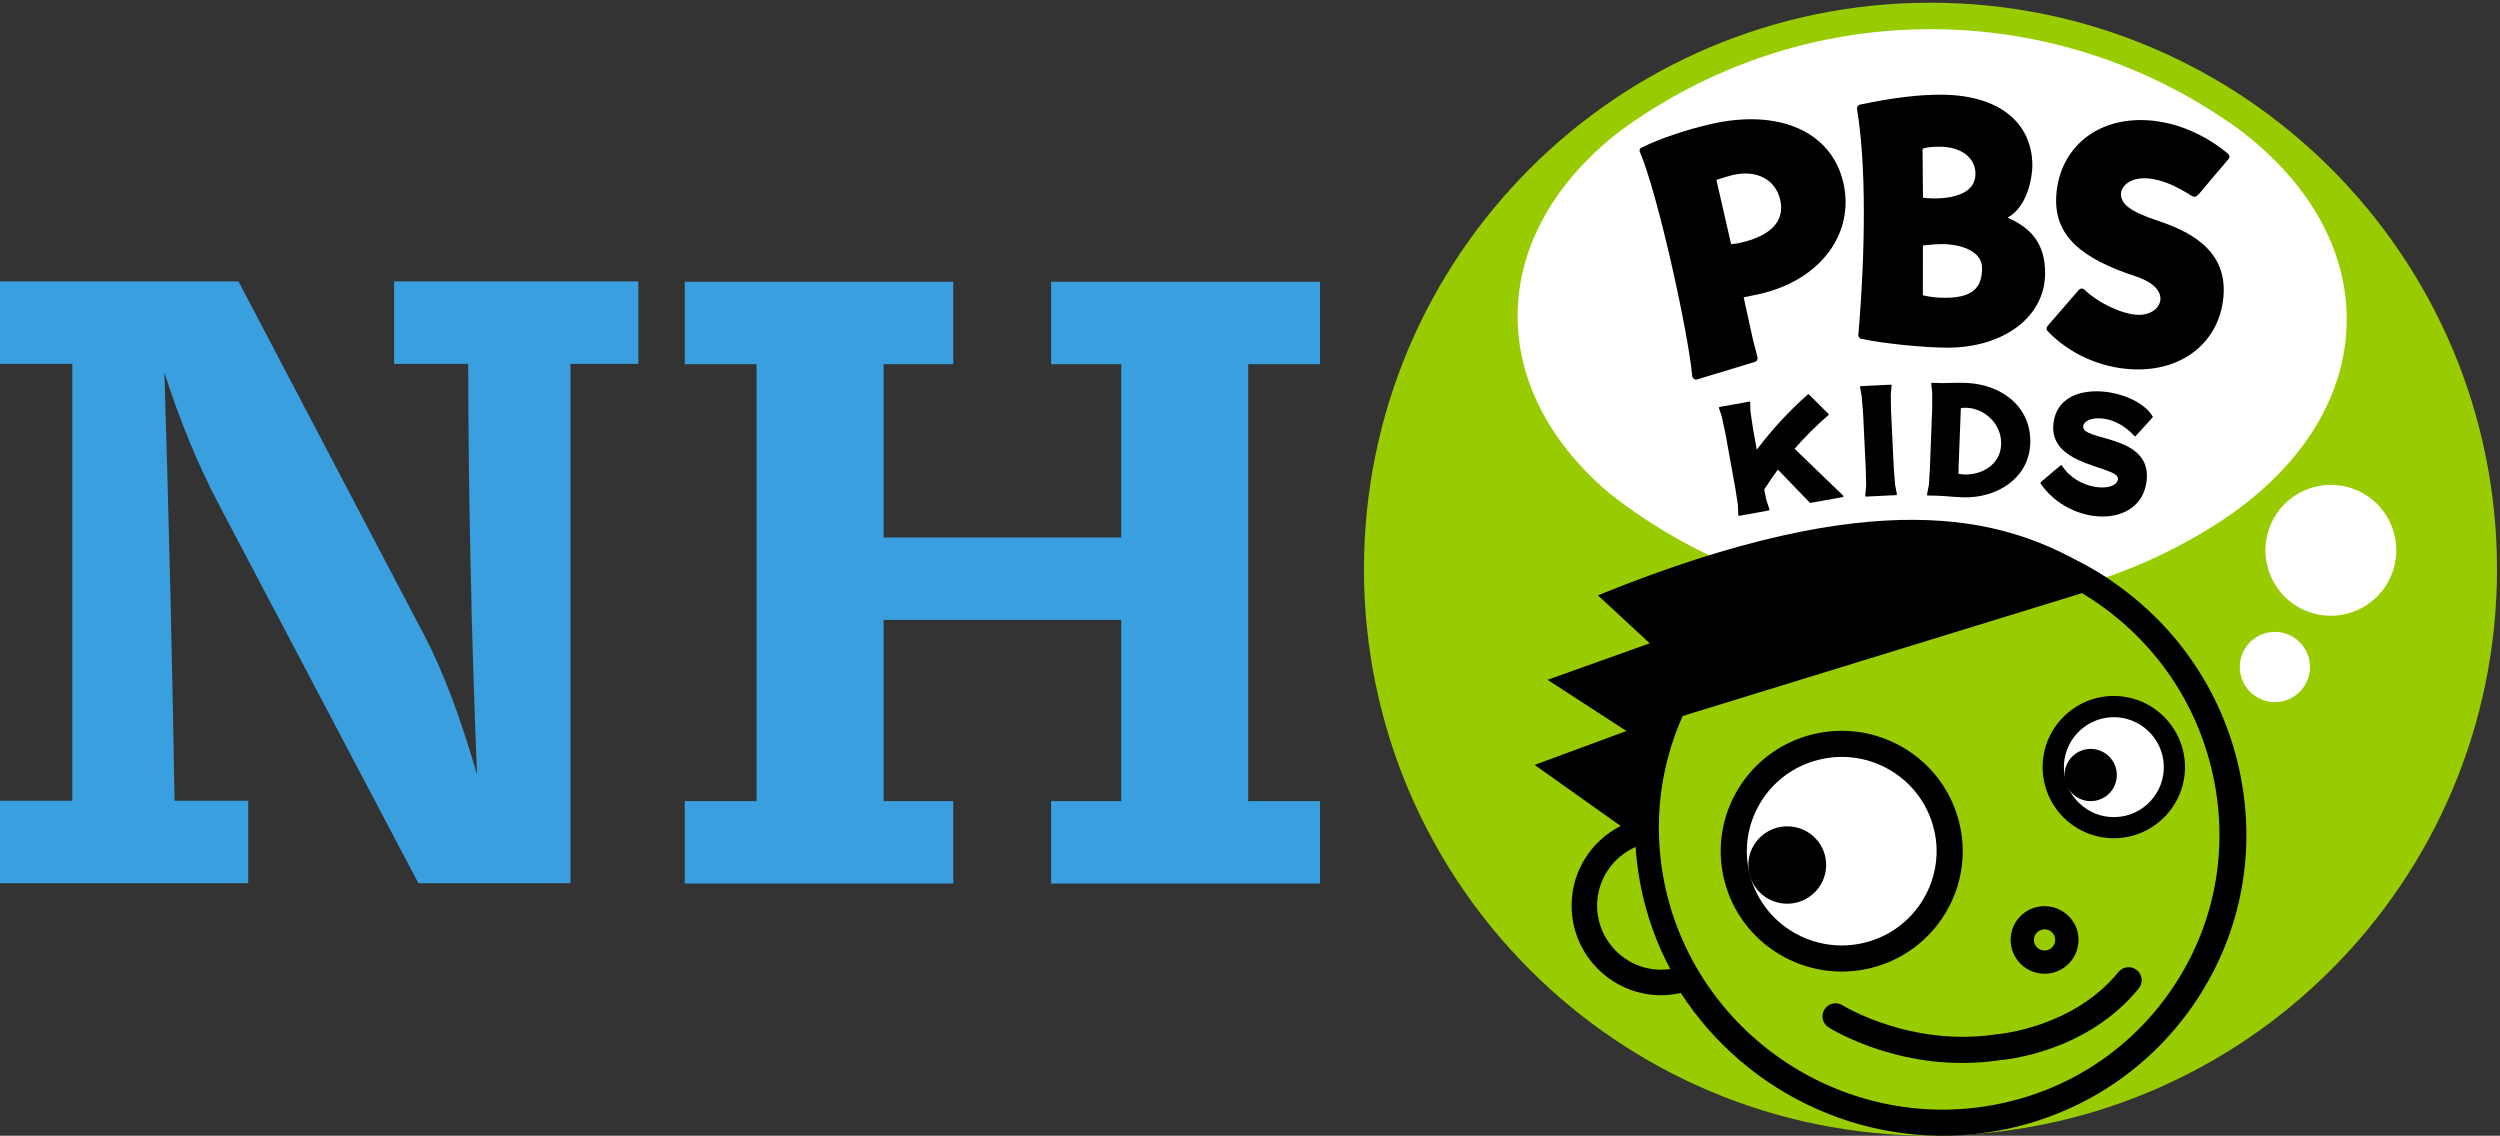 <svg width="800" height="363.44" version="1.1" viewBox="0 0 800 363.44" xml:space="preserve" xmlns="http://www.w3.org/2000/svg"><rect x="0" y="0" width="800" height="363.44" fill="#333333" stroke="none"/><g transform="matrix(1.333 0 0 -1.333 67.373 632.82)"><g transform="matrix(.136 0 0 -.136 276.89 221.87)"><path d="m1e3 -1854.5c-552.3 0-1e3 447.68-1e3 1e3 0 552.24 447.72 999.88 1e3 999.88 552.24 0 999.98-447.64 999.98-999.88 0-552.36-447.75-1e3 -999.98-1e3" fill="#9c0"/><path d="m271.25-1303.5c0.809-124.13 68.431-237.24 179.56-323.61 156.98-115.19 349.33-182.36 556.84-180.66 199.87 1.647 384.59 66.784 536.67 176.62 118.98 89.355 191.25 207.97 190.43 337.72-0.912 146.64-95.162 277.9-244.29 367.95l0.088 0.044c-143.51 87.796-311.39 137.6-490.59 136.19-213.59-1.632-410.08-76.018-567.5-199.94-101.62-86.193-161.96-195.68-161.21-314.29" fill="#fff"/><path d="m1136-1475.1c36.906-20.247 43.758-74.68 43.832-91.781-0.088-75.166-58.05-125.28-161.9-125.23-38.862-0.059-82.017 4.882-142.27 17.453v0.03c-3.088 0.647-5.352 3.514-5.396 6.911 0.029 0.544 0.088 1.161 0.206 1.72 15.836 95.81 15.086 245.24 2.294 396.43-0.206 0.5-0.279 1.044-0.279 1.647 0 3.455 2.603 6.337 5.896 6.764 37.244 8.234 110.88 15.571 151.84 15.571 98.367-0.059 172.22-53.992 172.09-131.73 0.074-48.86-21.82-78.503-66.313-97.78m-119.26-125.2c37.068 0.044 62.226 19.277 62.623 46.934 0.882 52.61-85.928 44.494-92.662 43.023l-0.706-86.076c-0.5 0.074 4.602-3.882 30.745-3.882m9.881 266.61c-14.424 0.059-27.496-1.22-40.126-4.411l0.118-87.811s21.232-2.588 33.142-2.529c32.098 0.044 71.93 11.248 71.268 43.317-0.441 26.423-9.116 51.492-64.402 51.434"/><path d="m611.86-1640.2c-43.376 9.91-90.398 25.908-120.92 41.053-0.088 0-0.088 0.03-0.147 0.03-6.778 2.573-3.558 8.572-3.529 8.66 30.745 71.49 84.355 313.26 92.118 394.02v0.059c-0.074 0.603 0.059 1.132 0.191 1.808 0.838 3.632 4.529 6.014 8.161 5.146 0.103 0 101.53-30.819 101.57-30.878 3.823-0.809 6.131-4.44 5.323-8.19-0.118-0.162-0.191-0.309-0.221-0.426-0.471-2.058-1.088-4.676-2.058-8.852l-5.47-20.879-16.659-75.842s26.07-5.352 27.907-5.749c109.92-25.246 168.15-108.63 148.08-196.35-20.703-90.237-113.34-131.47-234.35-103.6m53.212 209.28c-8.058 1.926-17.13 2.661-17.012 2.632l-25.952-113.38s20.526-6.749 29.157-8.778c43.361-9.896 75.577 9.219 83.472 43.905 8.278 35.789-14.086 62.902-69.666 75.621"/><path d="m1456.3-1516.6c1.147 1.338 7.381 4.485 9.219 4.646 3.22 0.206 4.514-1.426 4.514-1.426v-0.074c6.514-5.176-0.573 0.956 55.403-64.329 1.088-0.956 1.794-2.382 2.176-3.999 0.588-3.132-2.22-6.293-2.397-6.161-0.397 0.382-53.609-49.802-131.94-58.197-97.514-10.484-165.96 47.522-171.27 132.33-4.337 70.857 44.464 110.92 140.51 142.44 68.563 22.512 45.302 69.681 3.102 67.784-27.01-1.22-68.269-19.968-93.912-44.405 0 0-0.985-1.367-3.764-1.808-2.441-0.426-4.793 0.573-6.205 2.338l-54.874 63.197c0 0.059-1.529 2.338-1.911 3.852-0.691 3.794 2.279 6.014 2.279 6.073 39.053 40.524 92.868 63.417 146.1 66.755 91.339 5.646 157.28-48.405 163.86-128.89 7.058-85.502-66.71-116.84-118.79-134.19-44.89-14.939-63.917-28.79-62.064-48.228 1.985-19.453 39.376-47.758 119.97 2.294"/><path d="m1662.2-781.33c58.844 24.511 126.48-3.205 151.02-62.094 24.702-58.815-3.073-126.45-61.902-151.04-58.8-24.614-126.55 3.117-151.09 61.947-24.629 58.874 3.103 126.54 61.976 151.18" fill="#fff"/><path d="m1428.7-508.66c-2-58.036-50.625-103.5-108.57-101.5-57.991 1.956-103.47 50.61-101.5 108.57 2.029 57.992 50.595 103.46 108.56 101.5 58.05-2.014 103.53-50.669 101.51-108.57" fill="#fff"/><path d="m889.27-173.05c102.15-25.276 164.27-128.08 138.91-229.64-25.437-101.51-128.82-163.27-230.88-137.91-102.07 25.29-164.25 128.01-138.85 229.64 25.423 101.47 128.76 163.26 230.82 137.91" fill="#fff"/><path d="m1236-151.45c26.937-18.924 33.407-56.315 14.365-83.15-19.026-26.79-56.668-33.289-83.605-14.336-27.025 18.968-33.407 56.315-14.336 83.208 9.234 12.998 23.011 21.659 38.847 24.364 15.733 2.676 31.642-0.853 44.728-10.087m-49.977-37.965c-6.029-8.469-3.97-20.071 4.485-26.055 8.454-5.955 20.291-3.999 26.261 4.499 5.925 8.411 3.867 20.159-4.499 26.114-4.176 2.808-9.116 3.897-14.116 3.088-4.94-0.882-9.219-3.544-12.13-7.646"/><path d="m1331.9-143.63c-80.149 98.339-210.89 109.47-212.14 109.65l-0.926 0.029-0.97 0.132c-152.11 23.644-272.08-50.287-273.21-51.125-10.734-6.661-24.937-3.411-31.716 7.293-6.852 10.719-3.602 24.982 7.058 31.775 5.426 3.367 134.58 83.605 303.89 57.771 10.586-0.868 152.37-14.248 243.7-126.39 3.47-4.205 5.088-9.087 5.249-14.027 0.059-6.881-2.882-13.763-8.602-18.38-9.793-8.072-24.305-6.558-32.333 3.279"/><path d="m791.75-563.02c-55.491 13.748-102.26 48.302-131.7 97.074-29.157 48.625-37.671 105.63-23.982 160.48 28.481 113.73 144.51 183.09 258.78 154.85 55.477-13.836 102.28-48.214 131.7-97.221 29.246-48.508 37.744-105.53 23.967-160.43-28.481-113.66-144.52-183.06-258.77-154.74m-110.95 246.36c-10.719-42.861-4.073-87.443 18.806-125.54 23.011-38.289 59.77-65.358 103.32-76.077 89.53-22.291 180.6 32.128 202.81 121.22 2.955 11.528 4.632 23.217 5.014 34.774 1.029 31.672-7.058 62.976-23.688 90.649-23.129 38.406-59.741 65.49-103.29 76.239-89.604 22.188-180.68-32.128-202.97-121.26"/><path d="m738.31-264.67c37.641 4.808 71.959-21.6 76.959-58.977 4.896-37.436-21.526-71.71-59.226-76.504-37.553-4.882-72.062 21.497-76.959 58.874-4.896 37.48 21.585 71.725 59.226 76.607"/><path d="m1198-501.02c2.397 69.24 60.726 123.7 129.85 121.25 69.224-2.323 123.64-60.535 121.32-129.76-2.397-69.122-60.608-123.58-129.86-121.26-69.225 2.338-123.64 60.668-121.3 129.78m37.494-1.191c-1.603-48.493 36.612-89.458 85.119-91.09 48.669-1.632 89.574 36.583 91.192 85.194 1.676 48.552-36.568 89.458-85.104 91.09-48.669 1.676-89.56-36.568-91.207-85.194"/><path d="m1276.9-445.54c25.217 3.235 48.346-14.557 51.61-39.744 3.294-25.276-14.439-48.405-39.773-51.698-25.246-3.323-48.346 14.542-51.713 39.7-3.147 25.261 14.63 48.405 39.876 51.742"/><path d="m1547.2-490.47c-27.481-138.36-106.15-258.26-222.13-339.54h0.03c-0.206-0.118-0.338-0.221-0.515-0.309-4.514-3.161-8.852-6.352-13.527-9.454-17.35-11.292-35.215-21.526-53.374-30.716-132.02-70.784-348.55-139.8-844.72 62.065l91.515 84.649-180.4 64.461 139.21 90.34-162.06 59.888 151.89 107.7c-50.257 25.599-85.296 77.077-86.575 137.38-1.808 87.164 67.695 159.59 154.86 161.42 13.101 0.25 25.687-1.264 37.935-3.985 116.92 181.06 336.55 284.36 560.77 242.94 139.4-25.702 260.58-103.19 341.33-218.19 83.855-119.6 114.32-264.77 85.766-408.65m-1024.8 342.83c-62.432-1.264-112.12-53.11-110.81-115.5 0.985-45.361 28.775-84.002 67.887-101.12 1.514 22.879 4.499 45.92 9.043 69.049 10.337 52.375 28.202 101.34 52.11 146.36-5.955 0.868-11.983 1.294-18.232 1.206m899.71 39.906c-73.651 104.87-184 175.52-310.82 198.82-267.68 49.375-528.39-127.38-581.41-393.99-20.306-102.69-6.881-203.93 32.657-292.55l704.91-216.85c5.646 3.47 11.336 7.014 16.924 10.601 113.23 74.327 190 187.91 216.13 319.81 26.202 131.86-1.676 264.79-78.385 374.15"/><path d="m1555.1-714.38c-17.85 29.305-8.631 67.49 20.408 85.179 29.246 18.071 67.269 8.896 85.252-20.306 17.88-29.216 8.69-67.358-20.468-85.267-29.113-17.865-67.342-8.763-85.192 20.394" fill="#fff"/><path d="m940.58-987.27 0.118 0.044-3.264-16.762-2.294-31.054-0.059-1.191-4.602-95.045-0.088-1.353-0.441-30.554 1.47-15.395-0.029-0.265c-0.029-0.823-0.618-1.47-1.411-1.47 0 0-13.63 0.647-26.525 1.309-13.086 0.647-26.599 1.353-26.599 1.353-0.691 0-1.264 0.647-1.294 1.514h-0.059l0.088 0.265 2.911 15.13 2.5 30.451 0.103 1.47 4.529 95.045 0.059 1.147 0.809 31.201-1.735 16.909c0 0.162-0.029 0.221 0 0.265 0 0.941 0.735 1.573 1.544 1.573l2.573-0.162 47.831-2.338 2.676-0.147c0.838 0 1.353-0.72 1.353-1.617 0.088-0.074-0.162-0.25-0.162-0.323"/><path d="m1176.1-1076.3c-2.382 62.064-60.344 97.059-119.16 94.839-13.836-0.588-16.439-0.912-29.216-1.97-12.704-1.015-29.731-1.147-29.731-1.147l-2.691-0.088c-0.838 0-1.441-0.779-1.426-1.647 0.015-0.147 0-0.265 0.015-0.309h-0.015l3.382-17.203 1.882-31.687-0.03-1.191 3.72-96.854 0.162-1.514 0.088-31.157-1.779-15.66 0.059-0.279c0-0.809 0.735-1.529 1.47-1.47 0 0 12.292 0.544 17.027 0.618 6.661 0 28.731-0.985 43.434-0.397 64.27 2.941 115.2 43.582 112.81 107.12m-112.09-63.197c-4.573-0.221-6.69 0.059-10.322 0.632l-0.368 5.646v1.559l-3.735 96.898v1.191l-0.191 10.425c3.47 0.662 6.484 1.206 9.822 1.353 30.716 1.147 64.034-16.659 65.505-52.772 1.353-37.759-30.554-63.8-60.711-64.932"/><path d="m845.63-984.74-85.487-82.4c18.453-21.218 38.391-41.068 59.608-59.344v-0.059c0.397-0.324 0.632-0.926 0.559-1.411-0.073-0.441-0.368-0.823-0.632-1.044l-34.142-33.995c-0.426-0.324-0.779-0.5-1.235-0.441-0.191 0.103-0.47 0.147-0.588 0.265 0 0 0-0.059-0.088 0-32.657 28.805-63.828 62.462-90.221 97.648l-6.528-36.348-0.235-1.338-4.47-30.231-0.441-15.41-0.059-0.309c-0.25-0.764-0.882-1.426-1.647-1.235 0 0-13.336 2.382-26.084 4.764-12.895 2.338-26.231 4.661-26.231 4.661-0.735 0.162-1.22 0.97-1.073 1.735v0.323l4.911 14.645 6.44 29.834 0.235 1.367 16.939 93.633 0.265 1.147 4.69 30.746 0.559 17.159v0.206c0.176 0.912 0.941 1.529 1.647 1.279v0.059l2.661-0.426 47.037-8.514 2.617-0.544c0.912-0.162 1.397-0.926 1.162-1.676 0.029-0.221-0.059-0.279-0.059-0.368h0.059l-5.514-16.189-3.691-18.115 0.323-1.206c7.543-11.836 15.468-23.32 23.746-34.539l56.182 58.315v-0.059c0.265 0.397 0.779 0.662 1.25 0.603 0.044 0 0.044-0.059 0.118-0.118v0.059l56.844-10.234v-0.073c0.118-0.059 0.118 0 0.118 0 0.794-0.103 1.323-0.97 1.176-1.794-0.176-0.485-0.471-0.809-0.72-1.029"/><path d="m1381.3-1008.7c11.601-85.444-115.61-70.784-111.72-98.456 2.441-18.233 53.609-23.835 90.412 17.615v0.044c0.324 0.176 0.559 0.382 0.882 0.441 0.603 0 0.97-0.206 1.382-0.603v-0.059c5.293-5.573 25.422-27.878 29.672-32.716 0.029 0 0.176-0.044 0.029-0.162 0.206-0.206 0.265-0.412 0.338-0.735 0.059-0.397 0.059-0.764-0.147-1.103h0.059s-0.059 0-0.118-0.044c-0.074 0 0-0.059-0.074-0.059-29.466-49.375-163.5-71.519-174.78 10.954-11.101 79.915 119.78 75.842 113.54 101.12-5.823 23.276-72.106 17.953-98.691-25.07-0.279-0.397-0.75-0.662-1.088-0.706-0.382 0-0.809 0-1.191 0.382-6.014 4.779-29.51 24.732-35.053 29.731-0.176 0.103-0.118 0.176-0.265 0.279-0.235 0.279-0.323 0.471-0.456 0.868 0.059 0.544 0.059 0.809 0.338 1.264 0 0-0.059 0.044 0 0 52.065 75.754 175.4 80.356 186.93-2.985"/></g><g transform="matrix(12.633 0 0 12.633 1960 -2350.3)" fill="#3a9fdf"><g transform="translate(-151.2 206.84)"><path d="m0 0-3.778 7.171c-0.397 0.749-0.746 1.592-1.048 2.531 0.084-2.726 0.148-5.438 0.193-8.135h1.399v-1.567h-4.716v1.567h1.374v8.302h-1.374v1.567h4.532l3.527-6.719c0.346-0.654 0.681-1.536 1.005-2.648-0.106 2.631-0.162 5.231-0.167 7.8h-1.408v1.567h4.641v-1.567h-1.29v-9.869z" fill="#3a9fdf"/></g><g transform="translate(-142.36 213.41)"><path d="m0 0h4.516v3.293h-1.332v1.566h5.11v-1.566h-1.365v-8.303h1.365v-1.566h-5.11v1.566h1.332v3.443h-4.516v-3.443h1.324v-1.566h-5.102v1.566h1.365v8.303h-1.365v1.566h5.102v-1.566h-1.324z" fill="#3a9fdf"/></g></g></g></svg>
